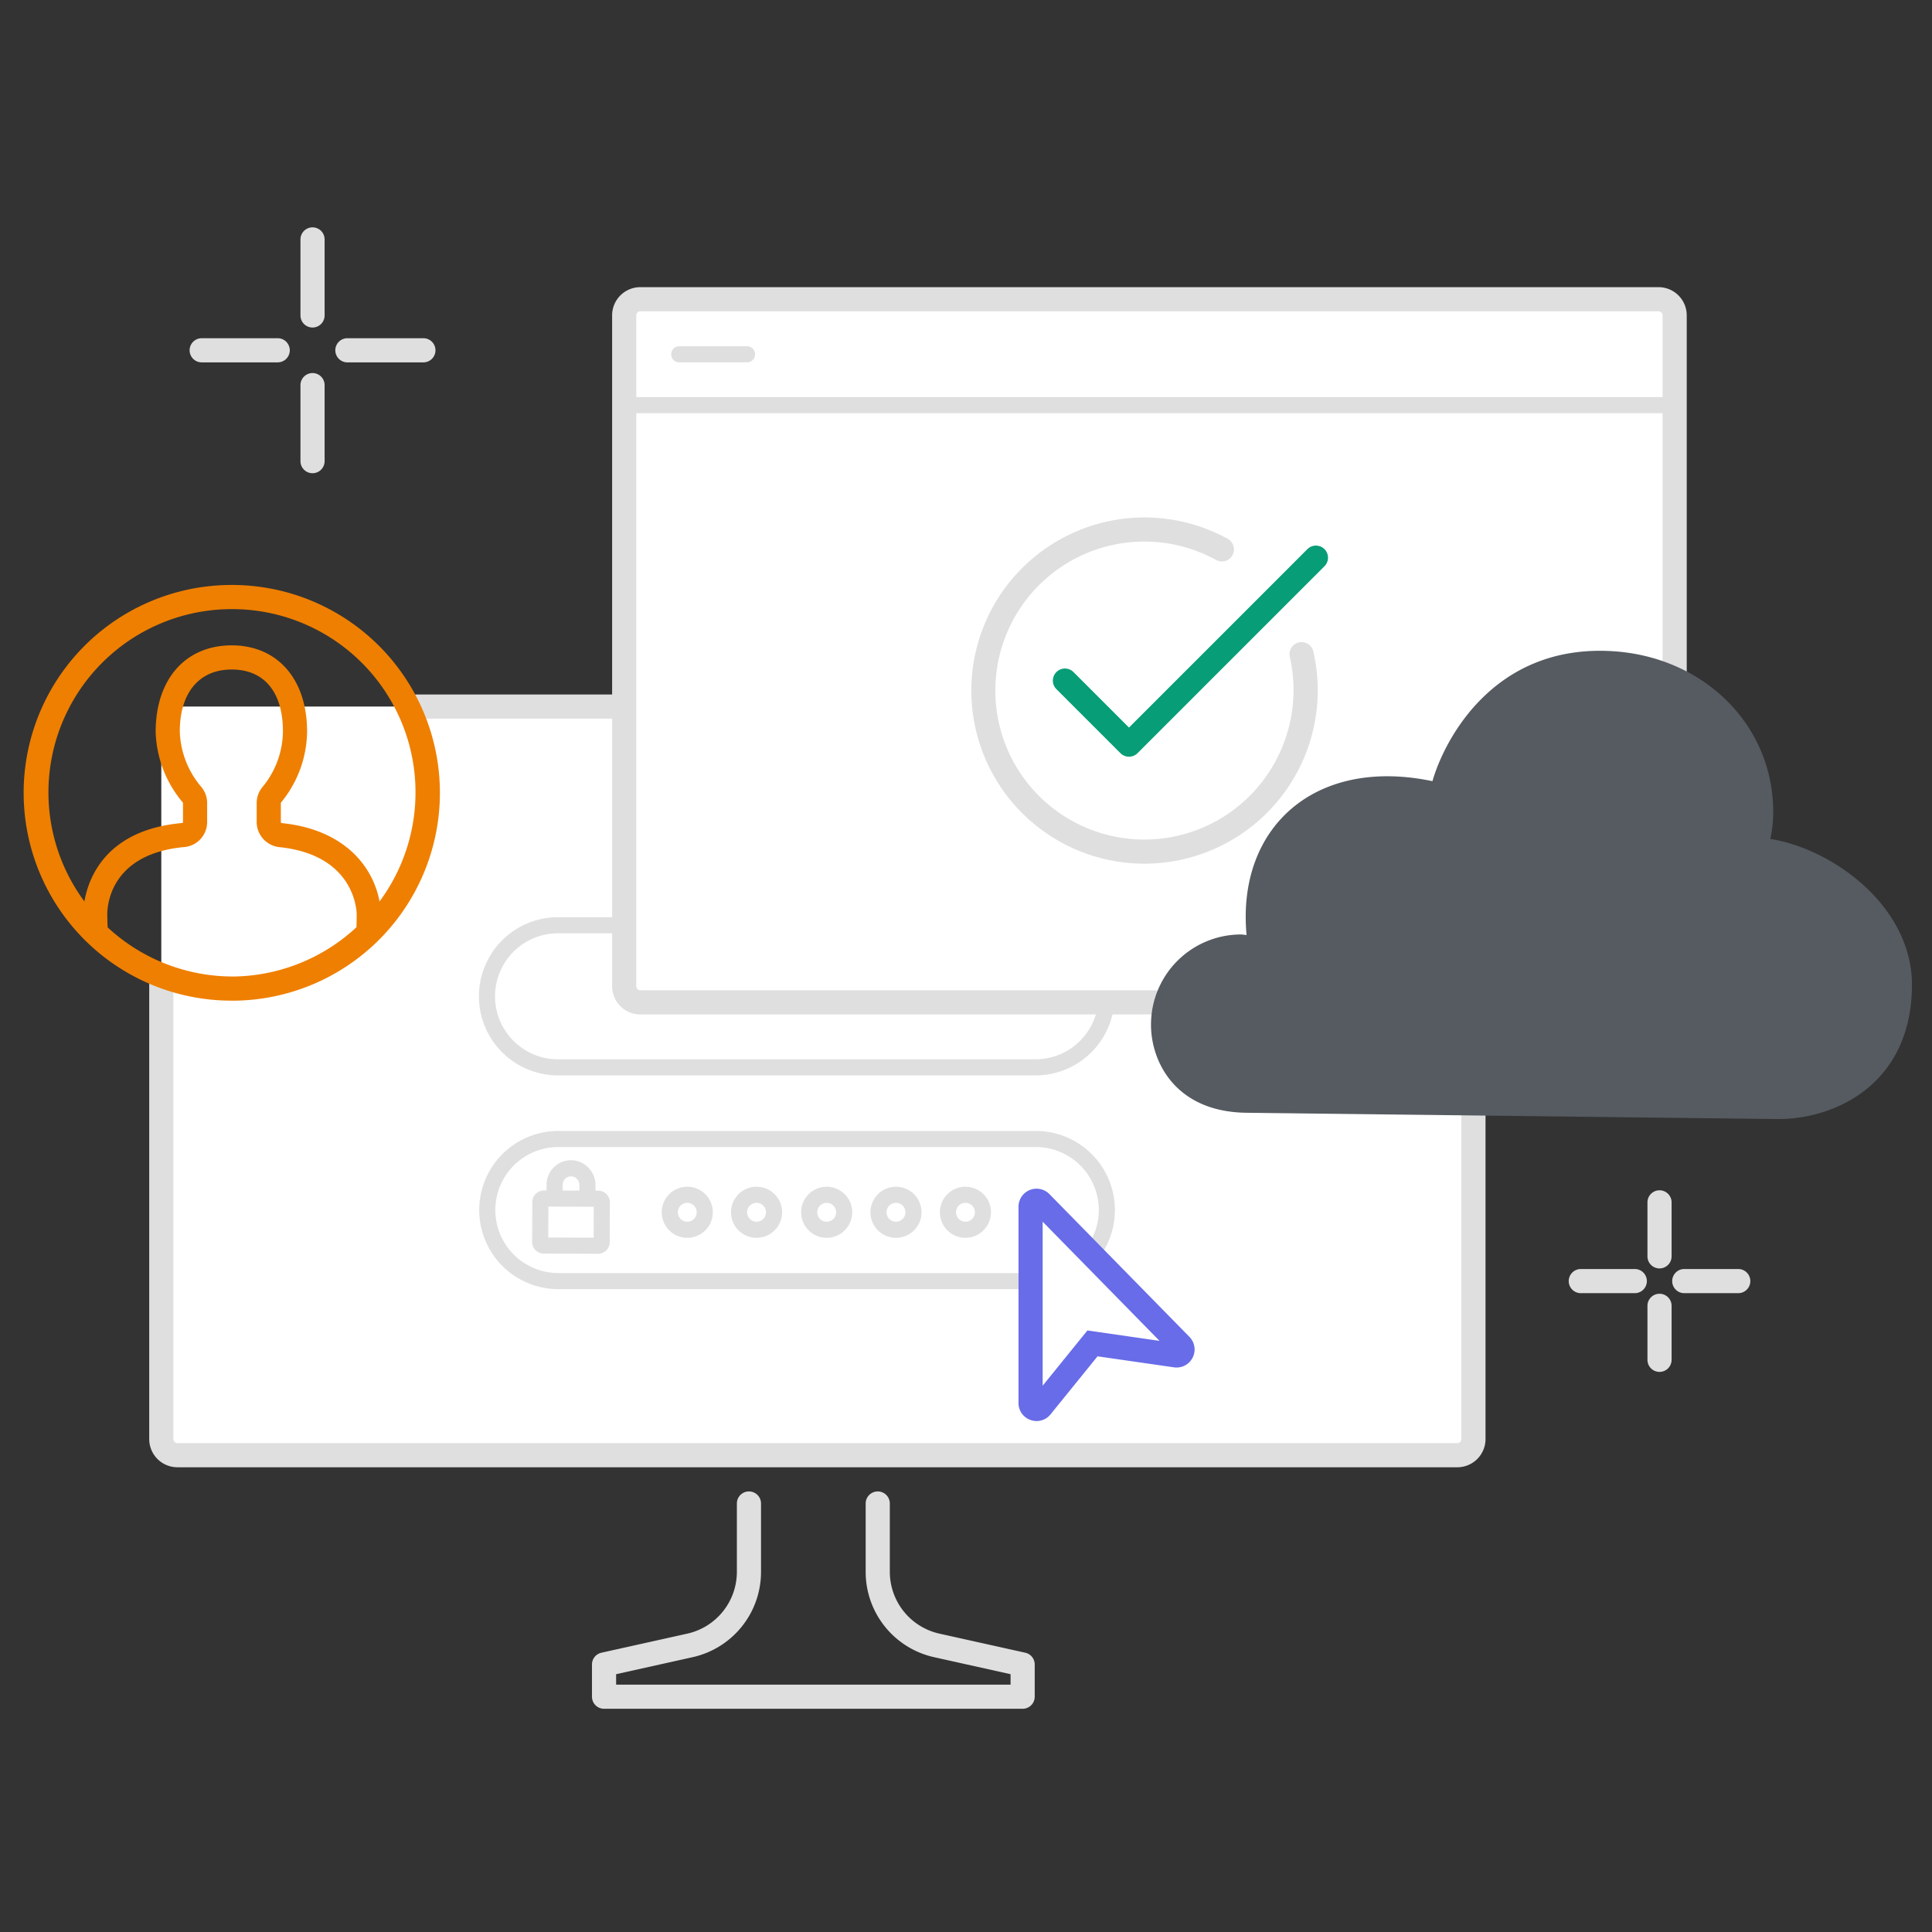 <svg id="Layer_1" data-name="Layer 1" xmlns="http://www.w3.org/2000/svg" width="240" height="240" viewBox="0 0 240 240">
  <rect x="0" y="0" width="240" height="240" fill="#333333" stroke="none"/>
  <defs>
    <style>
      .cls-1 {
        fill: #fff;
      }

      .cls-2 {
        fill: #dfdfdf;
      }

      .cls-3 {
        fill: #686ce8;
      }

      .cls-4 {
        fill: #079d76;
      }

      .cls-5 {
        fill: #565b61;
      }

      .cls-6 {
        fill: #ef7f00;
      }
    </style>
  </defs>
  <g id="desktop_monitor_lg" data-name="desktop monitor lg">
    <g>
      <rect class="cls-1" x="20.037" y="87.769" width="163" height="93" rx="2"/>
      <path class="cls-2" d="M181.037,86.27H50.688a27.175,27.175,0,0,1,1.438,3H181.037a.501.501,0,0,1,.5.5v89a.501.501,0,0,1-.5.5h-159a.501.501,0,0,1-.5-.5V122.689a24.119,24.119,0,0,1-3-1.156v57.236a3.504,3.504,0,0,0,3.5,3.5h159a3.504,3.504,0,0,0,3.5-3.5v-89A3.504,3.504,0,0,0,181.037,86.27Z"/>
    </g>
    <path class="cls-2" d="M127.037,212.27h-52a1.5,1.5,0,0,1-1.5-1.5v-4a1.499,1.499,0,0,1,1.175-1.464l10.624-2.361a7.873,7.873,0,0,0,6.201-7.73v-8.444a1.5,1.5,0,0,1,3,0v8.444a10.854,10.854,0,0,1-8.551,10.658l-9.449,2.101v1.297h49v-1.297l-9.449-2.101a10.854,10.854,0,0,1-8.551-10.658v-8.444a1.5,1.5,0,0,1,3,0v8.444a7.873,7.873,0,0,0,6.201,7.73l10.624,2.361a1.499,1.499,0,0,1,1.175,1.464v4A1.5,1.5,0,0,1,127.037,212.27Z"/>
  </g>
  <g>
    <path class="cls-2" d="M128.635,133.59H69.321a9.826,9.826,0,0,1,0-19.652h59.313a9.826,9.826,0,0,1,0,19.652ZM69.321,115.938a7.826,7.826,0,0,0,0,15.652h59.313a7.826,7.826,0,0,0,0-15.652Z"/>
    <g>
      <path class="cls-2" d="M128.672,160.142H69.358a9.826,9.826,0,1,1,0-19.652h59.313a9.826,9.826,0,1,1,0,19.652ZM69.358,142.489a7.826,7.826,0,1,0,0,15.652h59.313a7.826,7.826,0,1,0,0-15.652Z"/>
      <g>
        <path class="cls-2" d="M119.932,153.766a3.173,3.173,0,1,1,3.173-3.173A3.176,3.176,0,0,1,119.932,153.766Zm0-4.346a1.173,1.173,0,1,0,1.173,1.173A1.174,1.174,0,0,0,119.932,149.42Z"/>
        <g>
          <path class="cls-2" d="M102.695,153.766a3.173,3.173,0,1,1,3.173-3.173A3.177,3.177,0,0,1,102.695,153.766Zm0-4.346a1.173,1.173,0,1,0,1.173,1.173A1.175,1.175,0,0,0,102.695,149.42Z"/>
          <path class="cls-2" d="M111.303,153.766a3.173,3.173,0,1,1,3.173-3.173A3.176,3.176,0,0,1,111.303,153.766Zm0-4.346a1.173,1.173,0,1,0,1.173,1.173A1.174,1.174,0,0,0,111.303,149.42Z"/>
        </g>
        <g>
          <path class="cls-2" d="M85.375,153.766a3.173,3.173,0,1,1,3.173-3.173A3.176,3.176,0,0,1,85.375,153.766Zm0-4.346a1.173,1.173,0,1,0,1.173,1.173A1.174,1.174,0,0,0,85.375,149.42Z"/>
          <path class="cls-2" d="M93.982,153.766a3.173,3.173,0,1,1,3.173-3.173A3.176,3.176,0,0,1,93.982,153.766Zm0-4.346a1.173,1.173,0,1,0,1.173,1.173A1.174,1.174,0,0,0,93.982,149.42Z"/>
        </g>
      </g>
      <g id="lock_s" data-name="lock s">
        <g id="lock_s-2" data-name="lock s">
          <path class="cls-2" d="M74.294,155.75h-.006l-6.74-.024h0a1.449,1.449,0,0,1-1.444-1.455l.018-4.942a1.45,1.45,0,0,1,1.449-1.444h.006l6.741.024a1.449,1.449,0,0,1,1.443,1.455l-.018,4.943A1.451,1.451,0,0,1,74.294,155.75Zm-6.188-2.022,5.64.021.014-3.842-5.64-.021Zm-.55-.002h0Z"/>
          <path class="cls-2" d="M72.968,149.712h-.004a1,1,0,0,1-.996-1.004l.006-1.469a1.079,1.079,0,0,0-.877-1.098,1.052,1.052,0,0,0-.839.239,1.039,1.039,0,0,0-.362.785l-.005,1.331a1.0 1,0,0,1-1,.996h-.004a1,1,0,0,1-.996-1.004l.005-1.331a3.041,3.041,0,0,1,3.491-2.995,3.087,3.087,0,0,1,2.587,3.084l-.006,1.469A1.0 1,0,0,1,72.968,149.712Z"/>
        </g>
      </g>
    </g>
  </g>
  <g>
    <path class="cls-1" d="M128.024,149.904v24.38a.74.74,0,0,0,1.315.466l6.374-7.868,10.339,1.49a.74.74,0,0,0,.634-1.25L129.292,149.386A.74.74,0,0,0,128.024,149.904Z"/>
    <path class="cls-3" d="M128.776,176.527a2.288,2.288,0,0,1-.762-.133,2.216,2.216,0,0,1-1.491-2.111V149.904a2.24,2.24,0,0,1,3.839-1.569l17.394,17.736a2.24,2.24,0,0,1-1.918,3.785l-9.497-1.369-5.836,7.206A2.219,2.219,0,0,1,128.776,176.527Zm.747-24.764v20.374l5.56-6.863,8.957,1.292Z"/>
  </g>
  <g id="browser_lg" data-name="browser lg">
    <g id="browser_lg-2" data-name="browser lg">
      <g>
        <rect class="cls-1" x="77.54" y="37.172" width="130.492" height="87.345" rx="2"/>
        <path class="cls-2" d="M206.032,126.018H79.54a3.504,3.504,0,0,1-3.5-3.5V39.172a3.504,3.504,0,0,1,3.5-3.5H206.032a3.504,3.504,0,0,1,3.5,3.5v83.346A3.504,3.504,0,0,1,206.032,126.018ZM79.54,38.672a.501.501,0,0,0-.5.5v83.346a.501.501,0,0,0,.5.5H206.032a.501.501,0,0,0,.5-.5V39.172a.501.501,0,0,0-.5-.5Z"/>
      </g>
      <path class="cls-2" d="M207.506,51.326H78.066a1,1,0,0,1,0-2H207.506a1,1,0,1,1,0,2Z"/>
      <path class="cls-2" d="M92.799,45.013H84.38a1,1,0,0,1,0-2h8.419a1,1,0,0,1,0,2Z"/>
    </g>
  </g>
  <g id="checkmark_lg" data-name="checkmark lg">
    <g id="checkmark_lg-2" data-name="checkmark lg">
      <path class="cls-2" d="M142.153,107.29a21.504,21.504,0,1,1,10.354-40.359,1.5,1.5,0,1,1-1.443,2.631A18.508,18.508,0,1,0,157.292,96.43a18.602,18.602,0,0,0,2.93-14.843,1.5,1.5,0,1,1,2.932-.635,21.542,21.542,0,0,1-21,26.338Z"/>
      <path class="cls-4" d="M140.246,94a1.495,1.495,0,0,1-1.061-.439L131.25,85.626a1.5,1.5,0,1,1,2.121-2.121l6.875,6.874,22.181-22.18a1.5,1.5,0,0,1,2.121,2.121L141.307,93.561A1.495,1.495,0,0,1,140.246,94Z"/>
    </g>
  </g>
  <g id="cloud">
    <path class="cls-5" d="M208.859,138.871l11.852.14c6.992.083,16.655-4.121,16.801-16.473.116-9.849-9.732-17.061-17.593-18.321a15.704,15.704,0,0,0,.353-2.993c.183-11.045-8.539-19.641-19.973-20.332-14.968-.904-20.986,11.339-22.356,16.148-14.62-3.069-24.332,5.782-23.09,19.112-.237-.019-.473-.066-.739-.069a11.189,11.189,0,0,0-11.131,11.107c-.054,4.546,2.924,10.93,11.846,11.042l16.713.198Z"/>
  </g>
  <g>
    <g id="crosshair_sm" data-name="crosshair sm">
      <g id="crosshair_sm-2" data-name="crosshair sm">
        <g>
          <line class="cls-1" x1="206.153" y1="168.921" x2="206.153" y2="162.216"/>
          <path class="cls-2" d="M206.152,170.421a1.5,1.5,0,0,1-1.5-1.5v-6.705a1.5,1.5,0,0,1,3,0v6.705A1.5,1.5,0,0,1,206.152,170.421Z"/>
        </g>
        <g>
          <line class="cls-1" x1="206.153" y1="156.068" x2="206.153" y2="149.363"/>
          <path class="cls-2" d="M206.152,157.568a1.5,1.5,0,0,1-1.5-1.5v-6.705a1.5,1.5,0,0,1,3,0v6.705A1.5,1.5,0,0,1,206.152,157.568Z"/>
        </g>
        <g>
          <line class="cls-1" x1="196.374" y1="159.142" x2="203.079" y2="159.142"/>
          <path class="cls-2" d="M203.079,160.642H196.374a1.5,1.5,0,0,1,0-3h6.705a1.5,1.5,0,0,1,0,3Z"/>
        </g>
        <g>
          <line class="cls-1" x1="209.227" y1="159.142" x2="215.931" y2="159.142"/>
          <path class="cls-2" d="M215.932,160.642h-6.705a1.5,1.5,0,0,1,0-3h6.705a1.5,1.5,0,0,1,0,3Z"/>
        </g>
      </g>
    </g>
    <g id="crosshair_sm-3" data-name="crosshair sm">
      <g id="crosshair_sm-4" data-name="crosshair sm">
        <g>
          <line class="cls-1" x1="38.826" y1="57.285" x2="38.826" y2="47.843"/>
          <path class="cls-2" d="M38.825,58.785a1.5,1.5,0,0,1-1.5-1.5V47.843a1.5,1.5,0,0,1,3,0v9.442A1.5,1.5,0,0,1,38.825,58.785Z"/>
        </g>
        <g>
          <line class="cls-1" x1="38.826" y1="39.186" x2="38.826" y2="29.744"/>
          <path class="cls-2" d="M38.825,40.686a1.5,1.5,0,0,1-1.5-1.5V29.743a1.5,1.5,0,1,1,3,0v9.442A1.5,1.5,0,0,1,38.825,40.686Z"/>
        </g>
        <g>
          <line class="cls-1" x1="25.055" y1="43.514" x2="34.497" y2="43.514"/>
          <path class="cls-2" d="M34.497,45.015H25.055a1.5,1.5,0,0,1,0-3h9.442a1.5,1.5,0,0,1,0,3Z"/>
        </g>
        <g>
          <line class="cls-1" x1="43.154" y1="43.514" x2="52.596" y2="43.514"/>
          <path class="cls-2" d="M52.597,45.015H43.154a1.5,1.5,0,1,1,0-3h9.442a1.5,1.5,0,1,1,0,3Z"/>
        </g>
      </g>
    </g>
  </g>
  <path class="cls-6" d="M28.818,72.667a25.818,25.818,0,0,0-.124,51.636c.043.004.087.006.132.006h.008a25.821,25.821,0,0,0-.017-51.642Zm0,3a22.77,22.77,0,0,1,18.33,36.317,11.12,11.12,0,0,0-2.157-4.795c-1.509-1.946-4.476-4.385-9.988-4.94a.14.14,0,0,1-.116-.153V99.728l.076-.104a14.057,14.057,0,0,0,3.184-8.753c0-6.501-3.674-10.702-9.361-10.702-5.74,0-9.45,4.201-9.449,10.744a14.189,14.189,0,0,0,3.333,8.726c.01.012.054.078.063.089v2.382a.192.192,0,0,1-.049.121c-9.448.822-11.678,6.743-12.2,9.748A22.769,22.769,0,0,1,28.818,75.667Zm.015,45.637A22.863,22.863,0,0,1,13.374,115.203v-.001c-.019-.264-.05-1.312-.05-1.58,0-1.264.464-7.606,9.68-8.409a3.117,3.117,0,0,0,2.728-3.129L25.731,99.693a3.106,3.106,0,0,0-.771-1.99,11.155,11.155,0,0,1-2.625-6.832c0-4.823,2.411-7.702,6.45-7.702,4.042,0,6.361,2.808,6.361,7.686a11.003,11.003,0,0,1-2.46,6.816,3.157,3.157,0,0,0-.8,2.058v2.348a3.149,3.149,0,0,0,2.763,3.151c9.552.965,9.662,8.087,9.662,8.39,0,.237-.021,1.257-.027,1.564A22.873,22.873,0,0,1,28.936,121.308C28.902,121.306,28.868,121.304,28.833,121.304Z"/>
</svg>
